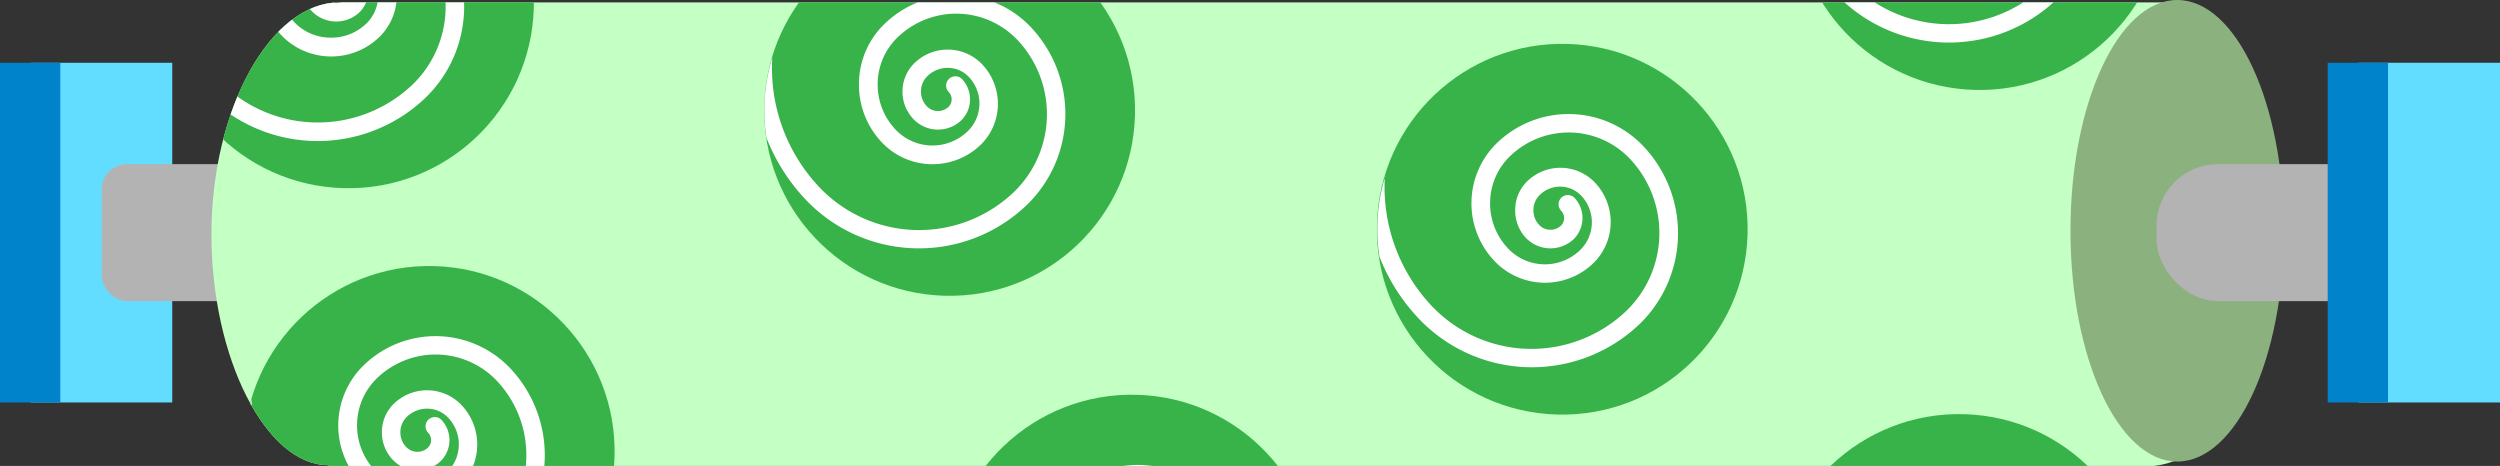 <svg xmlns="http://www.w3.org/2000/svg" width="323.38" height="60.27" viewBox="0 0 323.38 60.27"><rect x="0" y="0" width="323.38" height="60.27" fill="#333333" stroke="none"/><defs><clipPath id="a"><path d="M27.35 30.31c0-16.26 7.66-30 16.56-30h235.36C288.16.27 295 14 295 30.27c0 16.08-7.37 29-16.37 30H42.44v-.1c-8 0-15.09-13.77-15.09-29.86z" fill="none"/></clipPath></defs><title>cutout-1</title><path fill="#63ddff" d="M3.97 8.12h18.31v43.94H3.97z"/><path fill="#0083ca" d="M0 8.12h7.8v43.94H0z"/><rect x="13.14" y="21.22" width="161.12" height="17.72" rx="3.27" ry="3.27" transform="rotate(-180 93.705 30.085)" fill="#b3b3b3"/><path d="M27.35 30.31c0-16.26 7.66-30 16.56-30h235.36C288.16.27 295 14 295 30.27c0 16.08-7.37 29-16.37 30H42.44v-.1c-8 0-15.09-13.77-15.09-29.86z" fill="#c4ffc3"/><path d="M27.35 30.53C27.35 14.27 35 .27 43.91.27h235.36c8.89 0 15.73 14 15.73 30.22 0 16.08-7.37 28.78-16.37 29.78H42.44v-.1c-8 0-15.09-13.56-15.09-29.64z" fill="none"/><g clip-path="url(#a)"><circle cx="55.53" cy="58.4" r="23.98" transform="rotate(-88.44 55.52 58.4)" fill="#37b34a"/><path d="M32.58 51.52a22.4 22.4 0 0 0 6.08 16.82 17.77 17.77 0 0 0 25.08.66 14 14 0 0 0 .54-19.73 10.92 10.92 0 0 0-15.44-.42 8.44 8.44 0 0 0-2.65 5.94 8.44 8.44 0 0 0 2.32 6.07 6.56 6.56 0 0 0 9.27.26 5 5 0 0 0 .2-7.08 3.76 3.76 0 0 0-5.32-.15 2.75 2.75 0 0 0-.87 1.94 2.74 2.74 0 0 0 .76 2 2 2 0 0 0 2.8.08 1.38 1.38 0 0 0 .06-1.9 1.2 1.2 0 1 1 1.74-1.65 3.83 3.83 0 0 1-.15 5.29 4.39 4.39 0 0 1-6.19-.17 5.14 5.14 0 0 1-1.41-3.69 5.14 5.14 0 0 1 1.6-3.62 6.16 6.16 0 0 1 8.71.24 7.42 7.42 0 0 1-.29 10.47 9 9 0 0 1-12.66-.35 10.81 10.81 0 0 1-3-7.78 10.83 10.83 0 0 1 3.4-7.61 13.32 13.32 0 0 1 18.84.5 16.37 16.37 0 0 1-.63 23.11A20.16 20.16 0 0 1 36.92 70a24.71 24.71 0 0 1-5.09-8 23.11 23.11 0 0 1 .75-10.42z" fill="#fff"/><circle cx="122.85" cy="14.29" r="23.98" transform="rotate(-88.44 122.842 14.293)" fill="#37b34a"/><path d="M99.9 7.41a22.4 22.4 0 0 0 6.1 16.82 17.77 17.77 0 0 0 25.08.68 14 14 0 0 0 .54-19.73 10.92 10.92 0 0 0-15.44-.42 8.44 8.44 0 0 0-2.65 5.94 8.44 8.44 0 0 0 2.32 6.07 6.56 6.56 0 0 0 9.27.26 5 5 0 0 0 .2-7.08 3.76 3.76 0 0 0-5.32-.14 2.75 2.75 0 0 0-.87 1.94 2.74 2.74 0 0 0 .76 2 2 2 0 0 0 2.8.08 1.38 1.38 0 0 0 .06-1.9 1.2 1.2 0 1 1 1.74-1.65 3.83 3.83 0 0 1-.15 5.29 4.39 4.39 0 0 1-6.19-.17 5.14 5.14 0 0 1-1.41-3.69 5.14 5.14 0 0 1 1.61-3.61 6.16 6.16 0 0 1 8.71.24 7.42 7.42 0 0 1-.29 10.47 9 9 0 0 1-12.66-.35 10.81 10.81 0 0 1-3-7.78 10.83 10.83 0 0 1 3.4-7.68 13.32 13.32 0 0 1 18.83.51 16.37 16.37 0 0 1-.63 23.11 20.16 20.16 0 0 1-28.47-.78 24.71 24.71 0 0 1-5.09-8 24.07 24.07 0 0 1-.27-4.2 23.92 23.92 0 0 1 1.02-6.23z" fill="#fff"/><circle cx="146.4" cy="75.04" r="23.98" transform="rotate(-88.44 146.397 75.04)" fill="#37b34a"/><path d="M123.46 68.15A22.4 22.4 0 0 0 129.54 85a17.77 17.77 0 0 0 25.08.68 14 14 0 0 0 .54-19.73 10.92 10.92 0 0 0-15.44-.42 8.44 8.44 0 0 0-2.65 5.94 8.44 8.44 0 0 0 2.32 6.07 6.56 6.56 0 0 0 9.27.26 5 5 0 0 0 .2-7.08 3.76 3.76 0 0 0-5.32-.15 2.75 2.75 0 0 0-.87 1.94 2.74 2.74 0 0 0 .76 2 2 2 0 0 0 2.8.08 1.38 1.38 0 0 0 .06-1.9A1.2 1.2 0 1 1 148 71a3.83 3.83 0 0 1-.15 5.29 4.39 4.39 0 0 1-6.19-.17 5.14 5.14 0 0 1-1.41-3.69 5.14 5.14 0 0 1 1.61-3.61 6.16 6.16 0 0 1 8.71.24 7.42 7.42 0 0 1-.29 10.47 9 9 0 0 1-12.66-.35 10.81 10.81 0 0 1-3-7.78 10.83 10.83 0 0 1 3.4-7.61 13.32 13.32 0 0 1 18.83.51 16.37 16.37 0 0 1-.63 23.11 20.16 20.16 0 0 1-28.47-.78 24.71 24.71 0 0 1-5.09-8 23.11 23.11 0 0 1 .75-10.42z" fill="#fff"/><circle cx="202.09" cy="29.66" r="23.98" transform="rotate(-88.44 202.081 29.661)" fill="#37b34a"/><path d="M179.14 22.78a22.4 22.4 0 0 0 6.08 16.82 17.77 17.77 0 0 0 25.08.68 14 14 0 0 0 .54-19.73 10.92 10.92 0 0 0-15.44-.42 8.44 8.44 0 0 0-2.65 5.94 8.44 8.44 0 0 0 2.32 6.07 6.56 6.56 0 0 0 9.27.26 5 5 0 0 0 .2-7.08 3.76 3.76 0 0 0-5.32-.15 2.75 2.75 0 0 0-.87 1.94 2.74 2.74 0 0 0 .76 2 2 2 0 0 0 2.8.08 1.38 1.38 0 0 0 .06-1.9 1.2 1.2 0 1 1 1.74-1.65 3.83 3.83 0 0 1-.15 5.29 4.39 4.39 0 0 1-6.19-.17A5.14 5.14 0 0 1 196 27a5.14 5.14 0 0 1 1.61-3.61 6.16 6.16 0 0 1 8.71.24 7.42 7.42 0 0 1-.32 10.51 9 9 0 0 1-12.66-.35 10.81 10.81 0 0 1-3-7.78 10.83 10.83 0 0 1 3.4-7.61 13.32 13.32 0 0 1 18.83.51A16.37 16.37 0 0 1 212 42a20.16 20.16 0 0 1-28.47-.78 24.71 24.71 0 0 1-5.09-8 23.11 23.11 0 0 1 .75-10.42z" fill="#fff"/><circle cx="256.09" cy="-12.34" r="23.98" transform="rotate(-88.44 256.078 -12.328)" fill="#37b34a"/><path d="M233.14-19.22a22.4 22.4 0 0 0 6.08 16.82 17.77 17.77 0 0 0 25.08.68 14 14 0 0 0 .54-19.73 10.84 10.84 0 0 0-7.63-3.41 10.85 10.85 0 0 0-7.81 3 8.44 8.44 0 0 0-2.65 5.94 8.44 8.44 0 0 0 2.32 6.07 6.51 6.51 0 0 0 4.58 2 6.52 6.52 0 0 0 4.69-1.79 5 5 0 0 0 .2-7.08 3.75 3.75 0 0 0-2.64-1.18 3.73 3.73 0 0 0-2.69 1 2.75 2.75 0 0 0-.87 1.94 2.74 2.74 0 0 0 .76 2 2 2 0 0 0 2.8.08 1.38 1.38 0 0 0 .06-1.9 1.2 1.2 0 0 1 0-1.7 1.2 1.2 0 0 1 1.7 0 3.83 3.83 0 0 1-.15 5.29 4.39 4.39 0 0 1-6.19-.17 5.14 5.14 0 0 1-1.41-3.69 5.14 5.14 0 0 1 1.61-3.61 6.11 6.11 0 0 1 4.4-1.69 6.13 6.13 0 0 1 4.31 1.93A7.42 7.42 0 0 1 260-7.86a8.89 8.89 0 0 1-6.4 2.45 8.89 8.89 0 0 1-6.26-2.8 10.81 10.81 0 0 1-3-7.78 10.83 10.83 0 0 1 3.4-7.61 13.22 13.22 0 0 1 9.52-3.64 13.23 13.23 0 0 1 9.31 4.16A16.37 16.37 0 0 1 265.95 0a20.16 20.16 0 0 1-28.47-.78 24.71 24.71 0 0 1-5.09-8 24.07 24.07 0 0 1-.27-4.2 23.92 23.92 0 0 1 1.02-6.24z" fill="#fff"/><circle cx="253.43" cy="77.55" r="23.98" transform="rotate(-88.44 253.418 77.558)" fill="#37b34a"/><circle cx="45.08" cy=".36" r="23.98" transform="rotate(-88.44 45.082 .365)" fill="#37b34a"/><path d="M22.14-6.52a22.4 22.4 0 0 0 6.07 16.82 17.77 17.77 0 0 0 25.09.7 14 14 0 0 0 .54-19.73 10.84 10.84 0 0 0-7.63-3.41 10.85 10.85 0 0 0-7.81 3 8.44 8.44 0 0 0-2.65 5.94 8.44 8.44 0 0 0 2.32 6.07 6.51 6.51 0 0 0 4.58 2 6.52 6.52 0 0 0 4.68-1.77 5 5 0 0 0 .2-7.1 3.75 3.75 0 0 0-2.63-1.15 3.73 3.73 0 0 0-2.69 1 2.75 2.75 0 0 0-.87 1.94 2.74 2.74 0 0 0 .76 2 2 2 0 0 0 2.8.08A1.38 1.38 0 0 0 44.95-2a1.2 1.2 0 0 1 0-1.7 1.2 1.2 0 0 1 1.7 0 3.83 3.83 0 0 1-.15 5.29 4.39 4.39 0 0 1-6.19-.17 5.14 5.14 0 0 1-1.41-3.69 5.14 5.14 0 0 1 1.61-3.61A6.11 6.11 0 0 1 45-7.55a6.13 6.13 0 0 1 4.31 1.93A7.42 7.42 0 0 1 49 4.85a8.89 8.89 0 0 1-6.4 2.45 8.89 8.89 0 0 1-6.26-2.8 10.81 10.81 0 0 1-3-7.78 10.83 10.83 0 0 1 3.4-7.61 13.22 13.22 0 0 1 9.52-3.64 13.23 13.23 0 0 1 9.31 4.16 16.37 16.37 0 0 1-.63 23.11 20.16 20.16 0 0 1-28.47-.78 24.71 24.71 0 0 1-5.09-8 24.07 24.07 0 0 1-.27-4.2 23.92 23.92 0 0 1 1.03-6.28z" fill="#fff"/></g><ellipse cx="281.63" cy="29.85" rx="13.81" ry="29.85" fill="#8bb17f"/><rect x="278.97" y="21.22" width="34.55" height="17.72" rx="7.93" ry="7.93" transform="rotate(-180 296.24 30.085)" fill="#b3b3b3"/><path fill="#63ddff" d="M305.07 8.12h18.31v43.94h-18.31z"/><path fill="#0083ca" d="M301.09 8.12h7.8v43.94h-7.8z"/></svg>